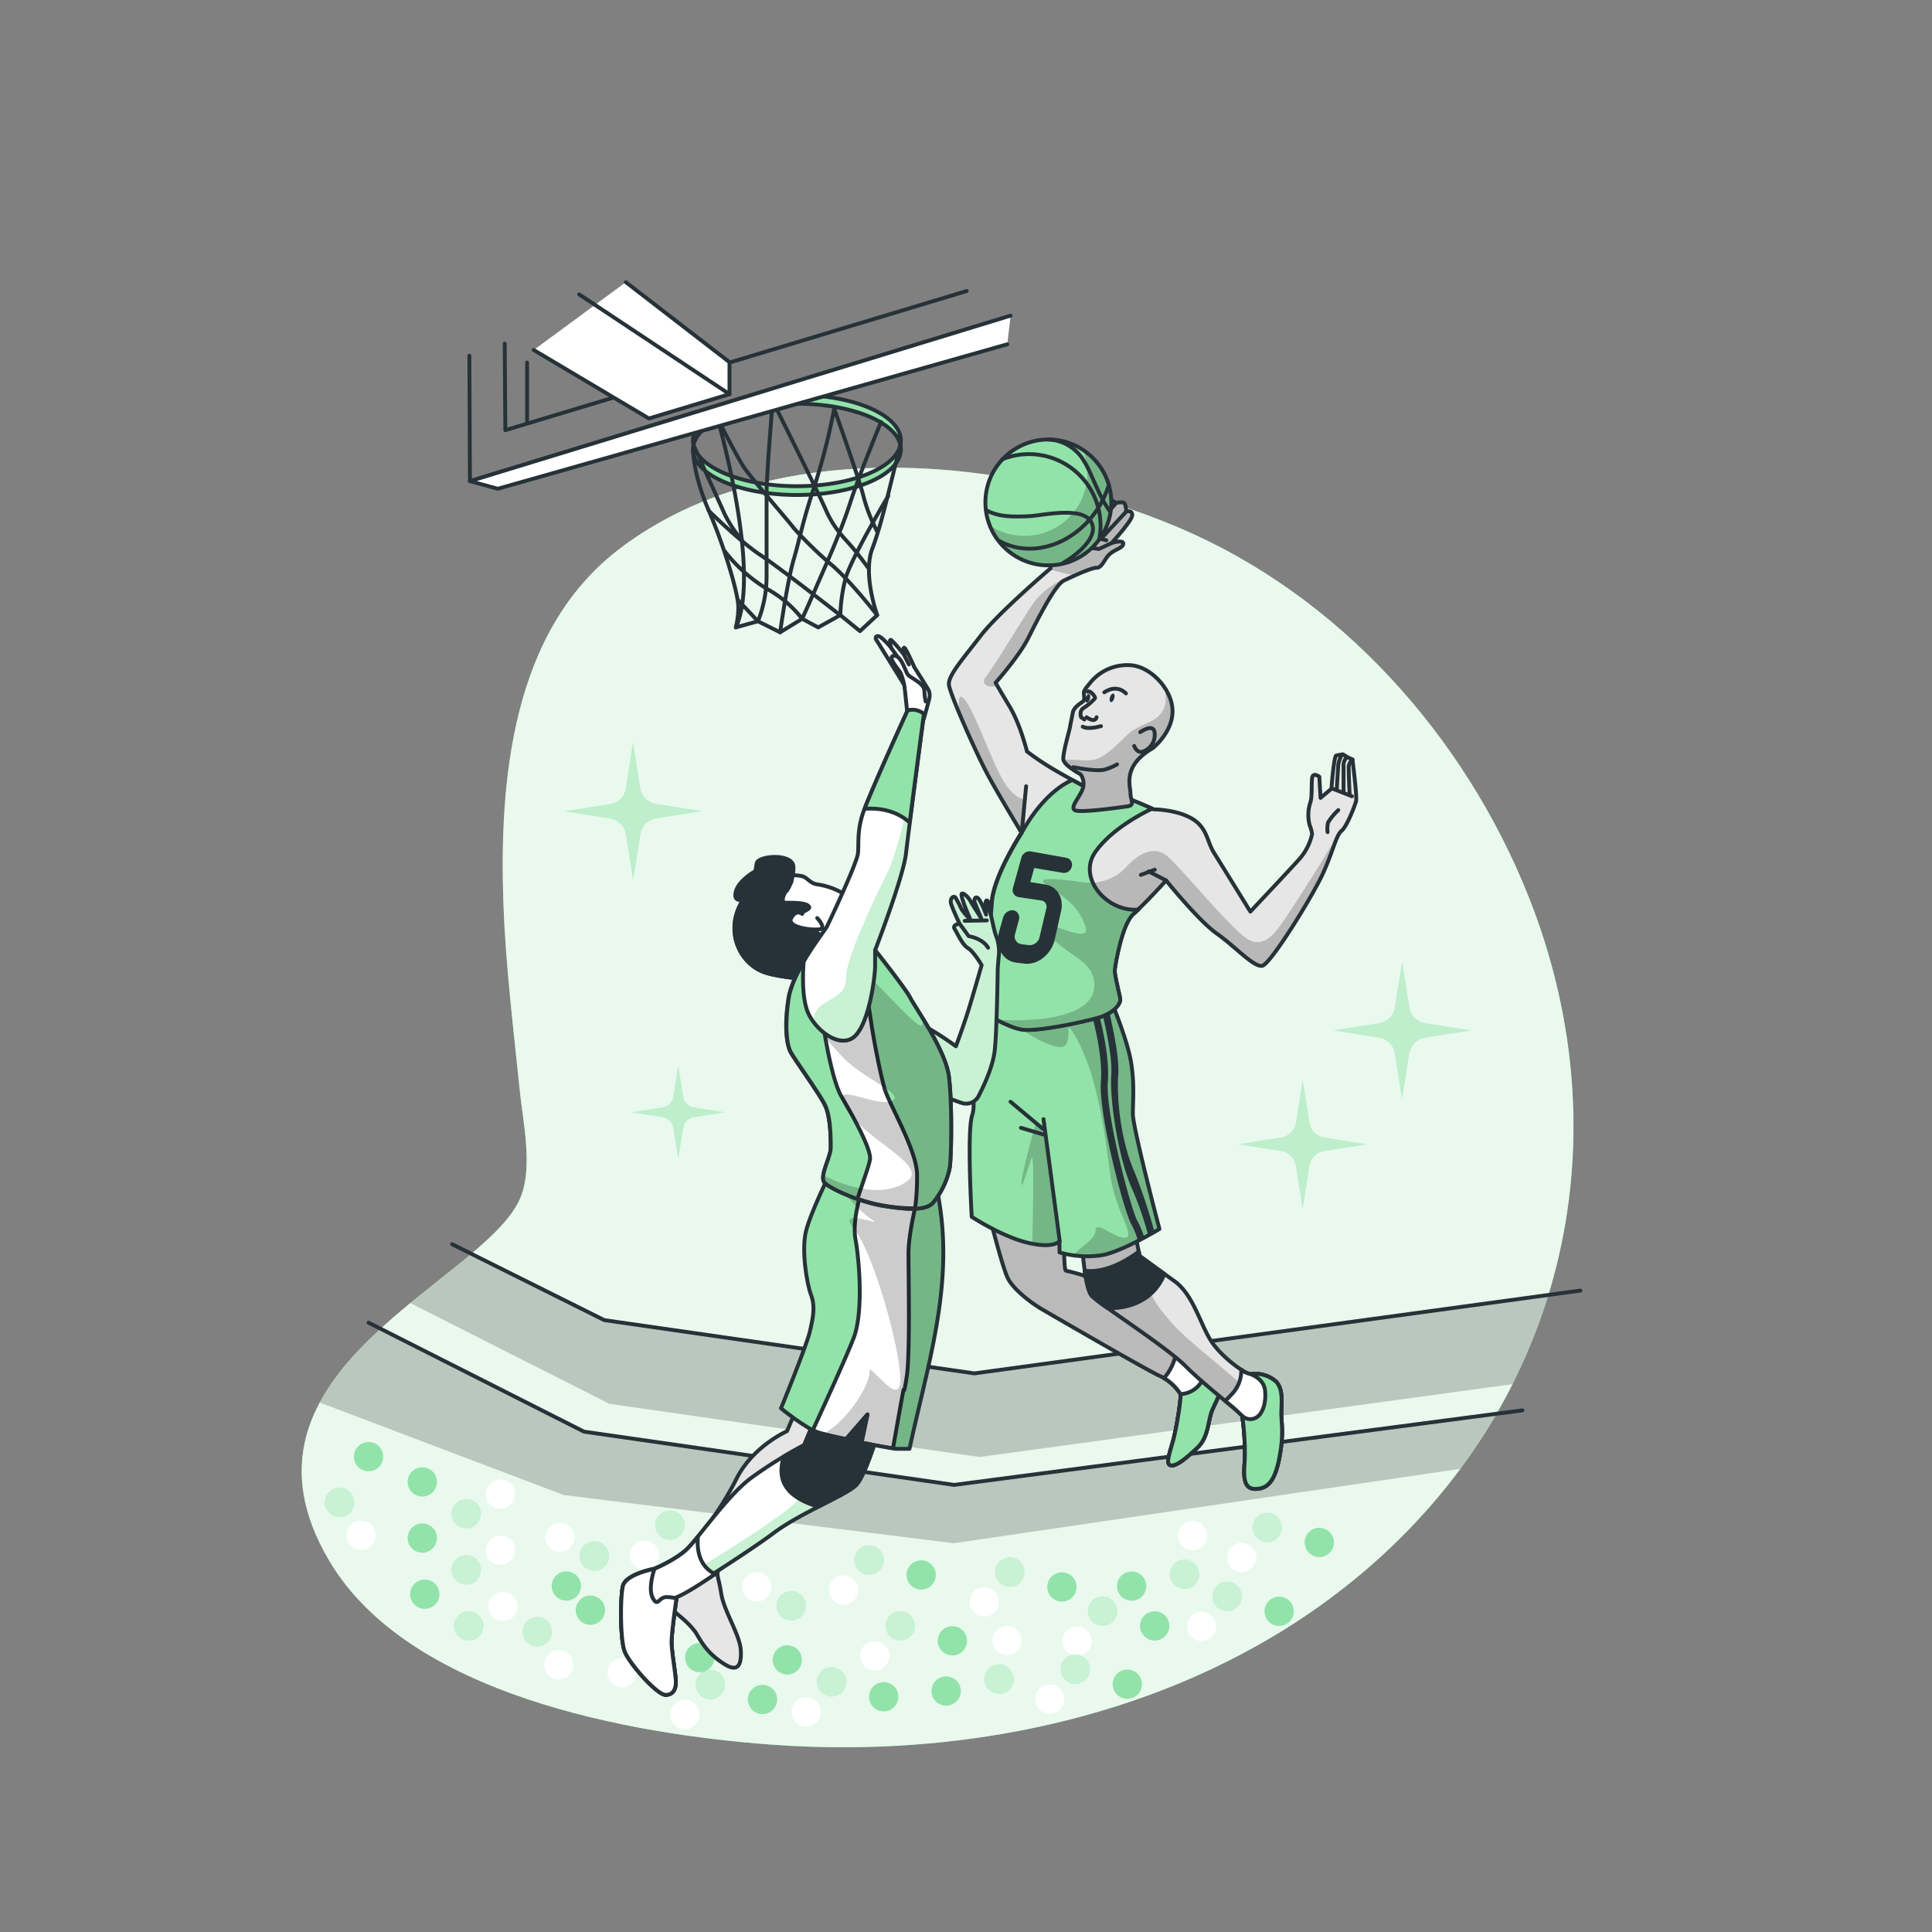 <svg xmlns="http://www.w3.org/2000/svg" xmlns:xlink="http://www.w3.org/1999/xlink" viewBox="0 0 500 500"><rect x="0" y="0" width="500" height="500" fill="#808080" stroke="none"/><defs><clipPath id="freepik--clip-path--inject-62"><path d="M256.48,316.26s2.92,11.47,4.27,14.39,6.07,6.52,8.77,8.1,27.89,16.19,30.59,17.32a12.85,12.85,0,0,1,5.4,4.72c.23.67-.9,8.55-2,12.37s-1.8,5.85-.45,6.07,3.6-1.57,6.74-4.49,2.7-7.2,4.05-10.13,2.25-4.49,2.25-6.74-4.27-2.93-6.3-4.28-7-6.07-13.94-14.17-19.34-10.34-20-10.57-.45-10.79-.45-10.79S264.8,319.63,256.48,316.26Z" style="fill:#fff;stroke:#263238;stroke-linecap:round;stroke-linejoin:round"></path></clipPath><clipPath id="freepik--clip-path-2--inject-62"><path d="M280.09,322.78s.68,10.57,2.48,12.59,19.12,13.05,24.29,18.22,14.39,12.15,14.62,12.82a65.59,65.59,0,0,1,.67,11.25c-.22,3.6-.67,7.65,2.7,7.65s5.18-2.25,6.3-8.33.45-8.77.45-11.24.68-6.75-1.8-8.55a8,8,0,0,0-6.07-1.57c-1.13.22-7.87-4.5-10.57-9s-4.5-11.7-9.22-15.07-9-6.52-9-6.52l-1.35-6.53S286.62,322.33,280.09,322.78Z" style="fill:#fff;stroke:#263238;stroke-linecap:round;stroke-linejoin:round"></path></clipPath><clipPath id="freepik--clip-path-3--inject-62"><path d="M256.12,260.61s-4.28,11-5,15.3,1.8,8.54.45,12.82-.09,26.18-.09,26.18,7.87,5.17,14.62,6.74,8.1-.45,8.1-.45v2.93a25.84,25.84,0,0,0,11.24.67c5.4-1.12,14.62-6.74,14.62-6.74s-6.88-26.18-6.88-29.78.45-7.65-.45-13.27-4.72-14.85-4.72-14.85S269.61,265.78,256.12,260.61Z" style="fill:#92E3A9;stroke:#263238;stroke-linecap:round;stroke-linejoin:round"></path></clipPath><clipPath id="freepik--clip-path-4--inject-62"><path d="M281.16,203.78s-3.45-1.72-8-4.39a70.1,70.1,0,0,1-7.38-4.91s-1.7-7-4.52-11.68-3.6-6.11-3.6-6.11,6.11-6.89,8.46-11.58,6.89-13.78,9.24-14.88,7-3.29,8.45-3.29,2-2.35,3.45-3.6,3.44-1.56,3.44-2.66-3-.16-3-.16,5.32-5.79,5.32-7.2-1.57-.94-1.57-.94,0-2.19-.78-2.35a5,5,0,0,0-1.88.16s-1.41-1.41-2.19-.47-1.72,2.19-1.72,2.19a5,5,0,0,0-2.82,1.41c-.78,1.1-7.83,6.58-9.08,8.77a10.28,10.28,0,0,0-1.1,5s-13.46,11.43-18.16,17.54-8.3,10.17-8.14,12.52,7.2,18,9.86,23,8.93,15.34,8.93,15.34-7.05,10.8-7.68,17.69-1.25,18.17-1.87,21-1.73,5.33-.94,6.74,6.88,4.85,10.49,5.48,15-1.73,19.57-3,5.95-3.76,5.95-4.7-1.57-6.41-1.41-7.82,1.88-11.9,4.85-14.41,8.46-8.61,8.46-8.61,8.45,10.49,13.15,13.78,9.55,8.77,11.74,8.3,13-18,15.66-23.8,3.44-10,4.85-11.12,3.45-6.57,3.76-7.67-.94-10.8-.94-10.8L348.8,196l-1.25-.78s-1.1.15-1.73.31-1.25,8.61-1.25,8.61l-2.82,2.35-.31-5.48s-1.25-.94-1.72-.16,0,5.33-.63,6.89a10.5,10.5,0,0,0-.16,5.8,8.44,8.44,0,0,1,.63,2.34,14.46,14.46,0,0,1-3.13,6.27c-2.51,2.82-12.84,13.78-12.84,13.78s-7.52-12.22-9.39-15.19-1.73-6.58-5.8-8.93-9.86-2.35-9.86-2.35-6-2.66-8.93-3.6S281.16,203.78,281.16,203.78Z" style="fill:#fff;stroke:#263238;stroke-linecap:round;stroke-linejoin:round"></path></clipPath><clipPath id="freepik--clip-path-5--inject-62"><path d="M283.56,220.35c4.06-5.65,11.58-9.64,14.63-11.09-1.29-.57-6-2.64-8.58-3.45-3-.94-8.45-2-8.45-2s-1.43-.72-3.66-1.94c-8,3.52-13.09,13.68-13.09,13.68s-7.05,10.8-7.68,17.69-1.25,18.17-1.87,21-1.73,5.33-.94,6.74,6.88,4.85,10.49,5.48,15-1.73,19.57-3,5.95-3.76,5.95-4.7-1.57-6.41-1.41-7.82,1.88-11.9,4.85-14.41c.39-.33.82-.72,1.28-1.14C286.65,236.19,278.6,227.24,283.56,220.35Z" style="fill:#92E3A9;stroke:#263238;stroke-linecap:round;stroke-linejoin:round"></path></clipPath><clipPath id="freepik--clip-path-6--inject-62"><path d="M298.28,193.66s5.17-4,5.17-9.61-5.74-11.77-11.19-11.91a12.32,12.32,0,0,0-9.9,4.3c-1.15,1.44-1.86,2.15-1.86,2.87s.28,1.72-.15,2.15-2.44,1.44-2.72,3-.58,2.87-.72,3.73-1.87,6.74-1.72,8.32,4.44,3.87,4.44,3.87a4.09,4.09,0,0,1,.58,3.73c-.72,2.15-3.44,4.88-2,5.59s11.33-.71,13.49-1,.86-1.58.86-3.44S290.39,198.25,298.28,193.66Z" style="fill:#fff;stroke:#263238;stroke-linecap:round;stroke-linejoin:round"></path></clipPath><clipPath id="freepik--clip-path-7--inject-62"><circle cx="271.31" cy="130.03" r="16.29" style="fill:#92E3A9;stroke:#263238;stroke-linecap:round;stroke-linejoin:round"></circle></clipPath><clipPath id="freepik--clip-path-8--inject-62"><path d="M206.11,364.69l-2.44,5.7s-8.86,3.88-13.07,12.32-11.07,17.1-14.61,21.21-4.43,5.24-4.21,8.89,4.65,4.79,8.2,9.58c1,1.41,2.43,5.24,7.75,8.44,3,1.79,4.2.45,4-3.65s-4.43-10.27-5.09-14.83-1.77-5.24,0-6.84S205,388.63,210.76,382s8.41-15.74,8.41-15.74S210.76,367,206.11,364.69Z" style="fill:#fff;stroke:#263238;stroke-linecap:round;stroke-linejoin:round"></path></clipPath><clipPath id="freepik--clip-path-9--inject-62"><path d="M210.76,367.65,208.1,374a109.72,109.72,0,0,0-13.95,8.67c-6,4.56-13.51,15.5-16.39,18.24s-8.39,5.07-8.39,5.07-7.53,1.37-8.19,4.56-.67,13.46.44,16.65,8.42,11.4,10.63,11.4,2.66-1.82,2.66-3.42-1.11-7.75-1.11-10.26,1.33-11.63,1.33-11.63,17.69-11,25-16.47S219,387,221.61,384.3s6.64-16.65,6.64-16.65,2.21-7.75,2-9.12-10.85-3-14.39-2.28S210.76,367.65,210.76,367.65Z" style="fill:#fff;stroke:#263238;stroke-linecap:round;stroke-linejoin:round"></path></clipPath><clipPath id="freepik--clip-path-10--inject-62"><path d="M214.74,303.8s-5.09,10.26-6.2,15.05.22,13.23,1.33,16.19.66,5.47-.22,9.35-7.53,20.07-7.53,20.07,6.64,5.47,10,6.39,6.86,1.59,6.86,1.59l5.54-6.38-1.55,7.29s8,1.6,9.08,1.6h3.32c4.61-21.33,11.32-41.58,7.75-63.63-.45-2.73-.67-4.33-.67-4.33s-8.19,2.05-13.73.45S214.74,303.8,214.74,303.8Z" style="fill:#92E3A9;stroke:#263238;stroke-linecap:round;stroke-linejoin:round"></path></clipPath><clipPath id="freepik--clip-path-11--inject-62"><path d="M238.66,265.2a81.28,81.28,0,0,1,8.73,5.57s2.09-5.57,3.44-10,3.22-11,3.22-11-2.08-3.53-3.53-4.39-2.71-3.75-3.44-4.93,1.25-1.39,1.25-1.39-1.77-3.75-2.18-5.14.62-2.25,1.14-1.61a26.58,26.58,0,0,1,1.56,3,16.77,16.77,0,0,0,2.29,2.68s-1.35-3.11-1.66-4.07-1-2.68-.42-2.68,1.56,1,2.08,1.93,2.81,4.5,2.81,4.5l-1.77-4.29s-.1-1.39.73-1.07,2.29,4.39,2.29,4.39-.52-3.74.2-3.64.42,2,.84,3.11,1,4.82,1.66,6.32a11.45,11.45,0,0,1,.62,4.6c-.1.75-.31,3.54-.31,3.54s-.21,17.14-.83,21.64-3.22,9.64-4.16,11.46a3.64,3.64,0,0,1-3.95,1.82c-1-.21-6-2.25-6-2.25a24.94,24.94,0,0,0-3-10.6c-2.91-5.15-4.16-8.68-3.54-8.47A19.34,19.34,0,0,1,238.66,265.2Z" style="fill:#fff;stroke:#263238;stroke-linecap:round;stroke-linejoin:round"></path></clipPath><clipPath id="freepik--clip-path-12--inject-62"><path d="M234.89,183.84s-10.4,22.8-11.73,27.14-.89,7.29-1.11,9.8-7.31,17.56-8,18.93-8.86,11.4-10,18.7-.44,11.86.45,13.69,7.75,11.17,9.08,14.14S215,294.45,215,297s-3.1,7.53-1.55,9.13,9.3,5,15.06,5.93,10.85,1.36,12.85-.69a20.51,20.51,0,0,0,4.42-9.12c.45-2.74.67-16.88-.22-23.72s-8.85-18-10-20.3-9.08-12.31-9.08-12.31,7.31-18.93,8-25.09,4.65-36,4.65-36A4.71,4.71,0,0,0,234.89,183.84Z" style="fill:#fff;stroke:#263238;stroke-linecap:round;stroke-linejoin:round"></path></clipPath><clipPath id="freepik--clip-path-13--inject-62"><path d="M221.61,267.76c-3.55,4.11-10.19-.68-12.4-5.47-1.74-3.75-1.44-10.56-1.22-13.35-1.81,3.1-3.43,6.51-3.88,9.47-1.1,7.3-.44,11.86.45,13.69s7.75,11.17,9.08,14.14S215,294.45,215,297s-3.1,7.53-1.55,9.13,9.3,5,15.06,5.93,10.85,1.36,12.85-.69a20.51,20.51,0,0,0,4.42-9.12c.45-2.74.67-16.88-.22-23.72s-8.85-18-10-20.3-9.08-12.31-9.08-12.31V250C226.48,252.48,225.15,263.66,221.61,267.76Z" style="fill:#92E3A9;stroke:#263238;stroke-linecap:round;stroke-linejoin:round"></path></clipPath></defs><g id="freepik--background-simple--inject-62"><path d="M395.62,232.11c-16.61-41.82-49.15-78-90.44-95.51-43.53-18.48-105-24.79-144.74,5.35-28,21.22-31.32,60-30.13,92.41.59,16,2.59,31.88,4.2,47.81.83,8.3,3.55,20,.06,28.06-9.48,21.8-78.66,44.55-49.28,93.83,20.65,34.64,77.94,44.73,114.11,47.43,57.43,4.28,118.62-10.79,161-51.48C406.62,355.67,419.14,291.35,395.62,232.11Z" style="fill:#92E3A9"></path><path d="M395.62,232.11c-16.61-41.82-49.15-78-90.44-95.51-43.53-18.48-105-24.79-144.74,5.35-28,21.22-31.32,60-30.13,92.41.59,16,2.59,31.88,4.2,47.81.83,8.3,3.55,20,.06,28.06-9.48,21.8-78.66,44.55-49.28,93.83,20.65,34.64,77.94,44.73,114.11,47.43,57.43,4.28,118.62-10.79,161-51.48C406.62,355.67,419.14,291.35,395.62,232.11Z" style="fill:#fff;opacity:0.8"></path></g><g id="freepik--Stadium--inject-62"><path d="M106.18,337.23,157.7,363.3l95.78,13.77,138-18.86a146.68,146.68,0,0,0,9.25-23.08l-148.53,20.3-95.78-13.78L122,324.48C117.21,328.5,111.68,332.71,106.18,337.23Z" style="opacity:0.2"></path><path d="M145.9,386.91l101,12.47,131-19.25a150.93,150.93,0,0,0,9.17-13.91l-138.6,17.92-97.35-13.63L98.58,343.79c-6.32,5.78-12,12.1-15.84,19.18Z" style="opacity:0.2"></path><circle cx="109.29" cy="398.05" r="3.79" style="fill:#92E3A9"></circle><circle cx="129.51" cy="401.21" r="3.79" style="fill:#fff"></circle><path d="M124.46,406.27a3.79,3.79,0,1,1-3.79-3.79A3.79,3.79,0,0,1,124.46,406.27Z" style="fill:#92E3A9"></path><path d="M124.46,406.27a3.79,3.79,0,1,1-3.79-3.79A3.79,3.79,0,0,1,124.46,406.27Z" style="fill:#fff;opacity:0.5"></path><circle cx="109.29" cy="383.52" r="3.79" style="fill:#92E3A9"></circle><circle cx="129.51" cy="386.68" r="3.79" style="fill:#fff"></circle><path d="M124.46,391.74a3.79,3.79,0,1,1-3.79-3.8A3.79,3.79,0,0,1,124.46,391.74Z" style="fill:#92E3A9"></path><path d="M124.46,391.74a3.79,3.79,0,1,1-3.79-3.8A3.79,3.79,0,0,1,124.46,391.74Z" style="fill:#fff;opacity:0.5"></path><circle cx="109.93" cy="412.58" r="3.79" style="fill:#92E3A9"></circle><circle cx="130.14" cy="415.74" r="3.79" style="fill:#fff"></circle><path d="M125.09,420.8A3.79,3.79,0,1,1,121.3,417,3.79,3.79,0,0,1,125.09,420.8Z" style="fill:#92E3A9"></path><path d="M125.09,420.8A3.79,3.79,0,1,1,121.3,417,3.79,3.79,0,0,1,125.09,420.8Z" style="fill:#fff;opacity:0.5"></path><path d="M150.81,413.48a3.79,3.79,0,1,1-1.25,5.22A3.79,3.79,0,0,1,150.81,413.48Z" style="fill:#92E3A9"></path><path d="M142.9,394.61a3.79,3.79,0,1,1-1.24,5.21A3.8,3.8,0,0,1,142.9,394.61Z" style="fill:#fff"></path><path d="M151.84,399.49a3.79,3.79,0,1,1-1.24,5.22A3.8,3.8,0,0,1,151.84,399.49Z" style="fill:#92E3A9"></path><path d="M151.84,399.49a3.79,3.79,0,1,1-1.24,5.22A3.8,3.8,0,0,1,151.84,399.49Z" style="fill:#fff;opacity:0.5"></path><circle cx="203.76" cy="429.56" r="3.79" transform="translate(-261.26 528.57) rotate(-76.64)" style="fill:#92E3A9"></circle><path d="M193.86,407.46a3.79,3.79,0,1,1-1.24,5.22A3.8,3.8,0,0,1,193.86,407.46Z" style="fill:#fff"></path><path d="M202.8,412.35a3.79,3.79,0,1,1-1.24,5.21A3.79,3.79,0,0,1,202.8,412.35Z" style="fill:#92E3A9"></path><path d="M202.8,412.35a3.79,3.79,0,1,1-1.24,5.21A3.79,3.79,0,0,1,202.8,412.35Z" style="fill:#fff;opacity:0.5"></path><path d="M242.91,425.93a3.79,3.79,0,1,1,4.86,2.27A3.8,3.8,0,0,1,242.91,425.93Z" style="fill:#92E3A9"></path><path d="M222.82,429.83a3.79,3.79,0,1,1,4.86,2.27A3.8,3.8,0,0,1,222.82,429.83Z" style="fill:#fff"></path><circle cx="232.99" cy="420.78" r="3.79" transform="translate(-246.79 454.61) rotate(-65.06)" style="fill:#92E3A9"></circle><circle cx="232.99" cy="420.78" r="3.79" transform="translate(-246.79 454.61) rotate(-65.06)" style="fill:#fff;opacity:0.5"></circle><path d="M295.27,422.09a3.79,3.79,0,1,1,4.85,2.27A3.8,3.8,0,0,1,295.27,422.09Z" style="fill:#92E3A9"></path><path d="M275.18,426a3.79,3.79,0,1,1,4.85,2.27A3.8,3.8,0,0,1,275.18,426Z" style="fill:#fff"></path><path d="M281.78,418.23a3.79,3.79,0,1,1,4.86,2.27A3.8,3.8,0,0,1,281.78,418.23Z" style="fill:#92E3A9"></path><path d="M281.78,418.23a3.79,3.79,0,1,1,4.86,2.27A3.8,3.8,0,0,1,281.78,418.23Z" style="fill:#fff;opacity:0.5"></path><path d="M327.49,418.3a3.79,3.79,0,1,1,4.85,2.27A3.8,3.8,0,0,1,327.49,418.3Z" style="fill:#92E3A9"></path><path d="M307.4,422.2a3.79,3.79,0,1,1,4.86,2.27A3.8,3.8,0,0,1,307.4,422.2Z" style="fill:#fff"></path><path d="M314,414.44a3.79,3.79,0,1,1,4.86,2.27A3.8,3.8,0,0,1,314,414.44Z" style="fill:#92E3A9"></path><path d="M314,414.44a3.79,3.79,0,1,1,4.86,2.27A3.8,3.8,0,0,1,314,414.44Z" style="fill:#fff;opacity:0.5"></path><circle cx="341.44" cy="399.18" r="3.79" transform="translate(-164.49 540.46) rotate(-65.06)" style="fill:#92E3A9"></circle><path d="M317.79,404.37a3.79,3.79,0,1,1,4.85,2.28A3.79,3.79,0,0,1,317.79,404.37Z" style="fill:#fff"></path><path d="M324.39,396.61a3.79,3.79,0,1,1,4.85,2.28A3.79,3.79,0,0,1,324.39,396.61Z" style="fill:#92E3A9"></path><path d="M324.39,396.61a3.79,3.79,0,1,1,4.85,2.28A3.79,3.79,0,0,1,324.39,396.61Z" style="fill:#fff;opacity:0.5"></path><path d="M288.19,437.14a3.79,3.79,0,1,1,4.85,2.28A3.79,3.79,0,0,1,288.19,437.14Z" style="fill:#92E3A9"></path><circle cx="271.67" cy="439.75" r="3.79" transform="translate(-241.63 500.65) rotate(-65.06)" style="fill:#fff"></circle><circle cx="278.27" cy="431.99" r="3.79" transform="translate(-230.78 502.15) rotate(-65.06)" style="fill:#92E3A9"></circle><circle cx="278.27" cy="431.99" r="3.79" transform="translate(-230.78 502.15) rotate(-65.06)" style="fill:#fff;opacity:0.5"></circle><path d="M271.26,412a3.79,3.79,0,1,1,4.85,2.27A3.8,3.8,0,0,1,271.26,412Z" style="fill:#92E3A9"></path><path d="M251.17,415.88a3.79,3.79,0,1,1,4.86,2.27A3.8,3.8,0,0,1,251.17,415.88Z" style="fill:#fff"></path><path d="M257.77,408.12a3.79,3.79,0,1,1,4.86,2.28A3.8,3.8,0,0,1,257.77,408.12Z" style="fill:#92E3A9"></path><path d="M257.77,408.12a3.79,3.79,0,1,1,4.86,2.28A3.8,3.8,0,0,1,257.77,408.12Z" style="fill:#fff;opacity:0.5"></path><path d="M225.14,440.41a3.79,3.79,0,1,1,4.85,2.28A3.79,3.79,0,0,1,225.14,440.41Z" style="fill:#92E3A9"></path><path d="M205.05,444.31a3.79,3.79,0,1,1,4.85,2.28A3.79,3.79,0,0,1,205.05,444.31Z" style="fill:#fff"></path><circle cx="215.22" cy="435.26" r="3.79" transform="translate(-266.01 370.54) rotate(-56.03)" style="fill:#92E3A9"></circle><circle cx="215.22" cy="435.26" r="3.79" transform="translate(-266.01 370.54) rotate(-56.03)" style="fill:#fff;opacity:0.5"></circle><path d="M193.77,441.11a3.79,3.79,0,1,1,4.85,2.28A3.79,3.79,0,0,1,193.77,441.11Z" style="fill:#92E3A9"></path><path d="M173.68,445a3.79,3.79,0,1,1,4.85,2.28A3.79,3.79,0,0,1,173.68,445Z" style="fill:#fff"></path><path d="M180.28,437.25a3.79,3.79,0,1,1,4.86,2.28A3.79,3.79,0,0,1,180.28,437.25Z" style="fill:#92E3A9"></path><path d="M180.28,437.25a3.79,3.79,0,1,1,4.86,2.28A3.79,3.79,0,0,1,180.28,437.25Z" style="fill:#fff;opacity:0.5"></path><path d="M177.53,430.28a3.79,3.79,0,1,1,4.85,2.27A3.8,3.8,0,0,1,177.53,430.28Z" style="fill:#92E3A9"></path><path d="M157.44,434.18a3.79,3.79,0,1,1,4.85,2.27A3.8,3.8,0,0,1,157.44,434.18Z" style="fill:#fff"></path><path d="M164,426.42a3.79,3.79,0,1,1,4.86,2.27A3.8,3.8,0,0,1,164,426.42Z" style="fill:#92E3A9"></path><path d="M164,426.42a3.79,3.79,0,1,1,4.86,2.27A3.8,3.8,0,0,1,164,426.42Z" style="fill:#fff;opacity:0.5"></path><path d="M234.84,408.89a3.79,3.79,0,1,1,4.85,2.27A3.79,3.79,0,0,1,234.84,408.89Z" style="fill:#92E3A9"></path><circle cx="218.31" cy="411.5" r="3.79" transform="translate(-244.83 361.62) rotate(-55.91)" style="fill:#fff"></circle><circle cx="224.91" cy="403.74" r="3.79" transform="translate(-235.32 361.54) rotate(-55.64)" style="fill:#92E3A9"></circle><circle cx="224.91" cy="403.74" r="3.79" transform="translate(-235.32 361.54) rotate(-55.64)" style="fill:#fff;opacity:0.5"></circle><circle cx="186.88" cy="398.58" r="3.79" transform="translate(-253.33 399.95) rotate(-65.06)" style="fill:#92E3A9"></circle><circle cx="166.79" cy="402.48" r="3.79" transform="translate(-268.49 383.99) rotate(-65.06)" style="fill:#fff"></circle><path d="M169.82,396a3.79,3.79,0,1,1,4.86,2.28A3.79,3.79,0,0,1,169.82,396Z" style="fill:#92E3A9"></path><path d="M169.82,396a3.79,3.79,0,1,1,4.86,2.28A3.79,3.79,0,0,1,169.82,396Z" style="fill:#fff;opacity:0.5"></path><path d="M247.37,434.79a3.79,3.79,0,1,1-5.35.34A3.79,3.79,0,0,1,247.37,434.79Z" style="fill:#92E3A9"></path><path d="M263.12,421.73a3.79,3.79,0,1,1-5.35.33A3.79,3.79,0,0,1,263.12,421.73Z" style="fill:#fff"></path><path d="M261.05,431.71a3.79,3.79,0,1,1-5.35.33A3.79,3.79,0,0,1,261.05,431.71Z" style="fill:#92E3A9"></path><path d="M261.05,431.71a3.79,3.79,0,1,1-5.35.33A3.79,3.79,0,0,1,261.05,431.71Z" style="fill:#fff;opacity:0.5"></path><path d="M295.39,407.66A3.79,3.79,0,1,1,290,408,3.79,3.79,0,0,1,295.39,407.66Z" style="fill:#92E3A9"></path><path d="M311.14,394.6a3.79,3.79,0,1,1-5.35.33A3.79,3.79,0,0,1,311.14,394.6Z" style="fill:#fff"></path><path d="M309.07,404.57a3.79,3.79,0,1,1-5.35.34A3.79,3.79,0,0,1,309.07,404.57Z" style="fill:#92E3A9"></path><path d="M309.07,404.57a3.79,3.79,0,1,1-5.35.34A3.79,3.79,0,0,1,309.07,404.57Z" style="fill:#fff;opacity:0.5"></path><path d="M146.79,414.25a3.79,3.79,0,1,1,3.56-4A3.8,3.8,0,0,1,146.79,414.25Z" style="fill:#92E3A9"></path><path d="M144.85,434.62a3.79,3.79,0,1,1,3.56-4A3.8,3.8,0,0,1,144.85,434.62Z" style="fill:#fff"></path><path d="M139.28,426.09a3.79,3.79,0,1,1,3.55-4A3.8,3.8,0,0,1,139.28,426.09Z" style="fill:#92E3A9"></path><path d="M139.28,426.09a3.79,3.79,0,1,1,3.55-4A3.8,3.8,0,0,1,139.28,426.09Z" style="fill:#fff;opacity:0.5"></path><path d="M95.62,380.76a3.79,3.79,0,1,1,3.55-4A3.8,3.8,0,0,1,95.62,380.76Z" style="fill:#92E3A9"></path><circle cx="93.45" cy="397.35" r="3.79" transform="translate(-312.63 438.83) rotate(-82.6)" style="fill:#fff"></circle><path d="M88.1,392.61a3.79,3.79,0,1,1,3.56-4A3.79,3.79,0,0,1,88.1,392.61Z" style="fill:#92E3A9"></path><path d="M88.1,392.61a3.79,3.79,0,1,1,3.56-4A3.79,3.79,0,0,1,88.1,392.61Z" style="fill:#fff;opacity:0.5"></path><polyline points="117 322 156.39 341.65 252.16 355.43 409 334" style="fill:none;stroke:#263238;stroke-linecap:round;stroke-linejoin:round"></polyline><polyline points="95.39 342.31 151.14 370.51 246.92 384.29 394 365" style="fill:none;stroke:#263238;stroke-linecap:round;stroke-linejoin:round"></polyline></g><g id="freepik--Sparkles--inject-62"><path d="M368.85,268.52l11.78-1.85-11.78-1.85a5,5,0,0,1-4.12-4.12l-1.85-11.78L361,260.7a5,5,0,0,1-4.11,4.12l-11.79,1.85,11.79,1.85a4.92,4.92,0,0,1,4.11,4.11l1.85,11.79,1.85-11.79A5,5,0,0,1,368.85,268.52Z" style="fill:#92E3A9"></path><path d="M368.85,268.52l11.78-1.85-11.78-1.85a5,5,0,0,1-4.12-4.12l-1.85-11.78L361,260.7a5,5,0,0,1-4.11,4.12l-11.79,1.85,11.79,1.85a4.92,4.92,0,0,1,4.11,4.11l1.85,11.79,1.85-11.79A5,5,0,0,1,368.85,268.52Z" style="fill:#fff;opacity:0.4"></path><path d="M169.78,211.78l11.78-1.86-11.78-1.85a4.92,4.92,0,0,1-4.11-4.11l-1.85-11.79L162,204a4.92,4.92,0,0,1-4.11,4.11l-11.78,1.85,11.78,1.86a4.92,4.92,0,0,1,4.11,4.11l1.86,11.78,1.85-11.78A4.92,4.92,0,0,1,169.78,211.78Z" style="fill:#92E3A9"></path><path d="M169.78,211.78l11.78-1.86-11.78-1.85a4.92,4.92,0,0,1-4.11-4.11l-1.85-11.79L162,204a4.92,4.92,0,0,1-4.11,4.11l-11.78,1.85,11.78,1.86a4.92,4.92,0,0,1,4.11,4.11l1.86,11.78,1.85-11.78A4.92,4.92,0,0,1,169.78,211.78Z" style="fill:#fff;opacity:0.4"></path><path d="M342.73,297.87l11-1.73-11-1.74a4.64,4.64,0,0,1-3.86-3.86l-1.73-11-1.74,11a4.63,4.63,0,0,1-3.85,3.86l-11.05,1.74,11.05,1.73a4.64,4.64,0,0,1,3.85,3.86l1.74,11,1.73-11A4.65,4.65,0,0,1,342.73,297.87Z" style="fill:#92E3A9"></path><path d="M342.73,297.87l11-1.73-11-1.74a4.64,4.64,0,0,1-3.86-3.86l-1.73-11-1.74,11a4.63,4.63,0,0,1-3.85,3.86l-11.05,1.74,11.05,1.73a4.64,4.64,0,0,1,3.85,3.86l1.74,11,1.73-11A4.65,4.65,0,0,1,342.73,297.87Z" style="fill:#fff;opacity:0.4"></path><path d="M179.56,289.11l8-1.25-8-1.25a3.33,3.33,0,0,1-2.78-2.78l-1.26-8-1.25,8a3.34,3.34,0,0,1-2.78,2.78l-8,1.25,8,1.25a3.34,3.34,0,0,1,2.78,2.78l1.25,8,1.26-8A3.33,3.33,0,0,1,179.56,289.11Z" style="fill:#92E3A9"></path><path d="M179.56,289.11l8-1.25-8-1.25a3.33,3.33,0,0,1-2.78-2.78l-1.26-8-1.25,8a3.34,3.34,0,0,1-2.78,2.78l-8,1.25,8,1.25a3.34,3.34,0,0,1,2.78,2.78l1.25,8,1.26-8A3.33,3.33,0,0,1,179.56,289.11Z" style="fill:#fff;opacity:0.4"></path></g><g id="freepik--character-2--inject-62"><path d="M256.48,316.26s2.92,11.47,4.27,14.39,6.07,6.52,8.77,8.1,27.89,16.19,30.59,17.32a12.85,12.85,0,0,1,5.4,4.72c.23.67-.9,8.55-2,12.37s-1.8,5.85-.45,6.07,3.6-1.57,6.74-4.49,2.7-7.2,4.05-10.13,2.25-4.49,2.25-6.74-4.27-2.93-6.3-4.28-7-6.07-13.94-14.17-19.34-10.34-20-10.57-.45-10.79-.45-10.79S264.8,319.63,256.48,316.26Z" style="fill:#fff"></path><g style="clip-path:url(#freepik--clip-path--inject-62)"><path d="M256.48,316.26s2.92,11.47,4.27,14.39,6.07,6.52,8.77,8.1,27.89,16.19,30.59,17.32a12.85,12.85,0,0,1,5.4,4.72c.23.67-.9,8.55-2,12.37s-1.8,5.85-.45,6.07,3.6-1.57,6.74-4.49,2.7-7.2,4.05-10.13,2.25-4.49,2.25-6.74-4.27-2.93-6.3-4.28-7-6.07-13.94-14.17-19.34-10.34-20-10.57-.45-10.79-.45-10.79S264.8,319.63,256.48,316.26Z" style="opacity:0.27"></path></g><path d="M256.48,316.26s2.92,11.47,4.27,14.39,6.07,6.52,8.77,8.1,27.89,16.19,30.59,17.32a12.85,12.85,0,0,1,5.4,4.72c.23.67-.9,8.55-2,12.37s-1.8,5.85-.45,6.07,3.6-1.57,6.74-4.49,2.7-7.2,4.05-10.13,2.25-4.49,2.25-6.74-4.27-2.93-6.3-4.28-7-6.07-13.94-14.17-19.34-10.34-20-10.57-.45-10.79-.45-10.79S264.8,319.63,256.48,316.26Z" style="fill:none;stroke:#263238;stroke-linecap:round;stroke-linejoin:round"></path><path d="M309.78,353.59a42.19,42.19,0,0,1-5.26-4.7,13.28,13.28,0,0,1-3.28,7.76,12.72,12.72,0,0,1,4.27,4.14c.23.67-.9,8.55-2,12.37s-1.8,5.85-.45,6.07,3.6-1.57,6.74-4.49,2.7-7.2,4.05-10.13,2.25-4.49,2.25-6.74S311.81,354.94,309.78,353.59Z" style="fill:#fff;stroke:#263238;stroke-linecap:round;stroke-linejoin:round"></path><path d="M316.08,357.87c0-1.74-2.55-2.54-4.64-3.43a4.65,4.65,0,0,1-.53,3.2,6.61,6.61,0,0,1-5.4,3.15c.23.67-.9,8.55-2,12.37s-1.8,5.85-.45,6.07,3.6-1.57,6.74-4.49,2.7-7.2,4.05-10.13S316.08,360.12,316.08,357.87Z" style="fill:#92E3A9;stroke:#263238;stroke-linecap:round;stroke-linejoin:round"></path><path d="M280.09,322.78s.68,10.57,2.48,12.59,19.12,13.05,24.29,18.22,14.39,12.15,14.62,12.82a65.59,65.59,0,0,1,.67,11.25c-.22,3.6-.67,7.65,2.7,7.65s5.18-2.25,6.3-8.33.45-8.77.45-11.24.68-6.75-1.8-8.55a8,8,0,0,0-6.07-1.57c-1.13.22-7.87-4.5-10.57-9s-4.5-11.7-9.22-15.07-9-6.52-9-6.52l-1.35-6.53S286.62,322.33,280.09,322.78Z" style="fill:#fff"></path><g style="clip-path:url(#freepik--clip-path-2--inject-62)"><path d="M280.09,322.78s.68,10.57,2.48,12.59,19.12,13.05,24.29,18.22,14.39,12.15,14.62,12.82a65.59,65.59,0,0,1,.67,11.25c-.22,3.6-.67,7.65,2.7,7.65s5.18-2.25,6.3-8.33.45-8.77.45-11.24.68-6.75-1.8-8.55a8,8,0,0,0-6.07-1.57c-1.13.22-7.87-4.5-10.57-9s-4.5-11.7-9.22-15.07-9-6.52-9-6.52l-1.35-6.53S286.62,322.33,280.09,322.78Z" style="opacity:0.1"></path><path d="M295.84,316.45s-.7,5.24,2.44,7.34,3.5,5.24.7,7-1.4,5.24,4.54,11.88,24.11,19.22,23.06,22.36-4.19,4.89-8.38,3.15-26.56-24.81-34.59-30.4-5.94-18.52-5.94-18.52S291.29,323.44,295.84,316.45Z" style="opacity:0.2"></path></g><path d="M280.09,322.78s.68,10.57,2.48,12.59,19.12,13.05,24.29,18.22,14.39,12.15,14.62,12.82a65.59,65.59,0,0,1,.67,11.25c-.22,3.6-.67,7.65,2.7,7.65s5.18-2.25,6.3-8.33.45-8.77.45-11.24.68-6.75-1.8-8.55a8,8,0,0,0-6.07-1.57c-1.13.22-7.87-4.5-10.57-9s-4.5-11.7-9.22-15.07-9-6.52-9-6.52l-1.35-6.53S286.62,322.33,280.09,322.78Z" style="fill:none;stroke:#263238;stroke-linecap:round;stroke-linejoin:round"></path><path d="M301.37,329.71c-3.6-2.59-6.43-4.68-6.43-4.68l-.23-1.12c-3.15,2.36-8.6,5.62-14,4.95.4,2.73,1,5.56,1.84,6.51a35,35,0,0,0,4.1,3.17C288.38,338.63,297.72,338.71,301.37,329.71Z" style="fill:#263238;stroke:#263238;stroke-linecap:round;stroke-linejoin:round"></path><path d="M329.8,357.19a8,8,0,0,0-6.07-1.57,5.52,5.52,0,0,1-2.49-1.14,8.77,8.77,0,0,1-2.23,6.09c-.72.79-1.37,1.44-1.95,2a41.74,41.74,0,0,1,4.42,3.87,65.59,65.59,0,0,1,.67,11.25c-.22,3.6-.67,7.65,2.7,7.65s5.18-2.25,6.3-8.33.45-8.77.45-11.24S332.28,359,329.8,357.19Z" style="fill:#fff;stroke:#263238;stroke-linecap:round;stroke-linejoin:round"></path><path d="M331.15,377c1.13-6.07.45-8.77.45-11.24s.68-6.75-1.8-8.55a8,8,0,0,0-6.07-1.57s3.15,1.12,3.6,3.82-.23,6.3-2.25,7.42a3.06,3.06,0,0,1-3.6-.45,65.59,65.59,0,0,1,.67,11.25c-.22,3.6-.67,7.65,2.7,7.65S330,383.06,331.15,377Z" style="fill:#92E3A9;stroke:#263238;stroke-linecap:round;stroke-linejoin:round"></path><path d="M256.12,260.61s-4.28,11-5,15.3,1.8,8.54.45,12.82-.09,26.18-.09,26.18,7.87,5.17,14.62,6.74,8.1-.45,8.1-.45v2.93a25.84,25.84,0,0,0,11.24.67c5.4-1.12,14.62-6.74,14.62-6.74s-6.88-26.18-6.88-29.78.45-7.65-.45-13.27-4.72-14.85-4.72-14.85S269.61,265.78,256.12,260.61Z" style="fill:#92E3A9"></path><g style="clip-path:url(#freepik--clip-path-3--inject-62)"><path d="M293.23,288.28c0-3.6.45-7.65-.45-13.27s-4.72-14.85-4.72-14.85-13.43,4.09-25.75,2.08l2.1,4.17s6.57,4.57,10,4.57,1.3-6.49,2.6-4.76,4.33,6.93,6.49,15.58,2.6,13.41,3.89,22.5,6.49,15.57,3.9,16-7.79-4.76-7.79-1.73c0,2-3.55,3.93-5.83,6.29a22.44,22.44,0,0,0,7.79-.06c5.4-1.12,14.62-6.75,14.62-6.75S293.23,291.88,293.23,288.28Z" style="opacity:0.2"></path><path d="M267.12,322.11s.77-25-.2-22.27-2.9,9.49-2.51,5.81,3.68-15.1,3.68-15.1,3.29,1.55,3.09,5,3.3,27.5,3.3,27.5v3.48" style="opacity:0.2"></path><line x1="275.82" y1="328.85" x2="270.29" y2="293.68"></line></g><path d="M256.12,260.61s-4.28,11-5,15.3,1.8,8.54.45,12.82-.09,26.18-.09,26.18,7.87,5.17,14.62,6.74,8.1-.45,8.1-.45v2.93a25.84,25.84,0,0,0,11.24.67c5.4-1.12,14.62-6.74,14.62-6.74s-6.88-26.18-6.88-29.78.45-7.65-.45-13.27-4.72-14.85-4.72-14.85S269.61,265.78,256.12,260.61Z" style="fill:none;stroke:#263238;stroke-linecap:round;stroke-linejoin:round"></path><path d="M294.37,316c-1.7-3-8.33-28-7.67-36,.54-6.44-1.64-15.19-2.68-18.86q-.81.18-1.77.36c1,3.5,3.17,12.19,2.66,18.35-.68,8.23,5.91,33.58,7.9,37.05a20.67,20.67,0,0,1,1.71,4.24l1.62-.86A22.19,22.19,0,0,0,294.37,316Z" style="fill:#263238"></path><path d="M293.62,303.34c-3.56-8-4.65-19.06-4.22-25.12.34-4.73-1.53-12.86-2.53-17.22,0-.16-.07-.32-.11-.48L285,261c0,.15.07.29.11.45,1,4.27,2.81,12.23,2.49,16.69-.44,6.2,1.66,21.16,5.38,29.53a82.24,82.24,0,0,1,4.19,12.12l1.62-.91A139,139,0,0,0,293.62,303.34Z" style="fill:#263238"></path><line x1="301.83" y1="227.89" x2="297.28" y2="225.52" style="fill:none;stroke:#263238;stroke-linecap:round;stroke-linejoin:round"></line><line x1="298.85" y1="225.07" x2="295.25" y2="226.42" style="fill:none;stroke:#263238;stroke-linecap:round;stroke-linejoin:round"></line><path d="M281.16,203.78s-3.45-1.72-8-4.39a70.1,70.1,0,0,1-7.38-4.91s-1.7-7-4.52-11.68-3.6-6.11-3.6-6.11,6.11-6.89,8.46-11.58,6.89-13.78,9.24-14.88,7-3.29,8.45-3.29,2-2.35,3.45-3.6,3.44-1.56,3.44-2.66-3-.16-3-.16,5.32-5.79,5.32-7.2-1.57-.94-1.57-.94,0-2.19-.78-2.35a5,5,0,0,0-1.88.16s-1.41-1.41-2.19-.47-1.72,2.19-1.72,2.19a5,5,0,0,0-2.82,1.41c-.78,1.1-7.83,6.58-9.08,8.77a10.28,10.28,0,0,0-1.1,5s-13.46,11.43-18.16,17.54-8.3,10.17-8.14,12.52,7.2,18,9.86,23,8.93,15.34,8.93,15.34-7.05,10.8-7.68,17.69-1.25,18.17-1.87,21-1.73,5.33-.94,6.74,6.88,4.85,10.49,5.48,15-1.73,19.57-3,5.95-3.76,5.95-4.7-1.57-6.41-1.41-7.82,1.88-11.9,4.85-14.41,8.46-8.61,8.46-8.61,8.45,10.49,13.15,13.78,9.55,8.77,11.74,8.3,13-18,15.66-23.8,3.44-10,4.85-11.12,3.45-6.57,3.76-7.67-.94-10.8-.94-10.8L348.8,196l-1.25-.78s-1.1.15-1.73.31-1.25,8.61-1.25,8.61l-2.82,2.35-.31-5.48s-1.25-.94-1.72-.16,0,5.33-.63,6.89a10.5,10.5,0,0,0-.16,5.8,8.44,8.44,0,0,1,.63,2.34,14.46,14.46,0,0,1-3.13,6.27c-2.51,2.82-12.84,13.78-12.84,13.78s-7.52-12.22-9.39-15.19-1.73-6.58-5.8-8.93-9.86-2.35-9.86-2.35-6-2.66-8.93-3.6S281.16,203.78,281.16,203.78Z" style="fill:#fff"></path><g style="clip-path:url(#freepik--clip-path-4--inject-62)"><path d="M281.16,203.78s-3.45-1.72-8-4.39a70.1,70.1,0,0,1-7.38-4.91s-1.7-7-4.52-11.68-3.6-6.11-3.6-6.11,6.11-6.89,8.46-11.58,6.89-13.78,9.24-14.88,7-3.29,8.45-3.29,2-2.35,3.45-3.6,3.44-1.56,3.44-2.66-3-.16-3-.16,5.32-5.79,5.32-7.2-1.57-.94-1.57-.94,0-2.19-.78-2.35a5,5,0,0,0-1.88.16s-1.41-1.41-2.19-.47-1.72,2.19-1.72,2.19a5,5,0,0,0-2.82,1.41c-.78,1.1-7.83,6.58-9.08,8.77a10.28,10.28,0,0,0-1.1,5s-13.46,11.43-18.16,17.54-8.3,10.17-8.14,12.52,7.2,18,9.86,23,8.93,15.34,8.93,15.34-7.05,10.8-7.68,17.69-1.25,18.17-1.87,21-1.73,5.33-.94,6.74,6.88,4.85,10.49,5.48,15-1.73,19.57-3,5.95-3.76,5.95-4.7-1.57-6.41-1.41-7.82,1.88-11.9,4.85-14.41,8.46-8.61,8.46-8.61,8.45,10.49,13.15,13.78,9.55,8.77,11.74,8.3,13-18,15.66-23.8,3.44-10,4.85-11.12,3.45-6.57,3.76-7.67-.94-10.8-.94-10.8L348.8,196l-1.25-.78s-1.1.15-1.73.31-1.25,8.61-1.25,8.61l-2.82,2.35-.31-5.48s-1.25-.94-1.72-.16,0,5.33-.63,6.89a10.5,10.5,0,0,0-.16,5.8,8.44,8.44,0,0,1,.63,2.34,14.46,14.46,0,0,1-3.13,6.27c-2.51,2.82-12.84,13.78-12.84,13.78s-7.52-12.22-9.39-15.19-1.73-6.58-5.8-8.93-9.86-2.35-9.86-2.35-6-2.66-8.93-3.6S281.16,203.78,281.16,203.78Z" style="opacity:0.1"></path><path d="M263.66,145.16s12.86,3.62,13.71,3.62c1,0-6.47,1.81-10.61,8.28s-9.57,15.52-11.64,18.11,2.85,3.88,6.47.52,10.86-21.48,13.71-23.29,7.5-3.36,10.87-5.69a23.14,23.14,0,0,0,7.76-10.09c1.55-3.88-5.69-10.09-5.69-10.09S275.82,144.9,263.66,145.16Z" style="opacity:0.2"></path><path d="M248.91,188.62s-2.33-11.9,1-7.24,7.77,19.15,11.39,23,4.4,1.81,4.4,1.81l-.78,11.9S251.5,201,248.91,188.62Z" style="opacity:0.2"></path><path d="M281,228.5s6.17.5,10.17-3.83S298.83,219,302,221.5s16.33,18.67,20.83,21.5,7.67-2.33,9.34-4.67,9.66-14.83,11.16-17.5a59.26,59.26,0,0,1,3.9-5.78s-4.4,16.12-8.56,22.45-8.5,13.33-11.34,14-12.5-3.33-16.66-8.67-8-10.66-10-9.83-4.34,4.17-7,4.17S283,235.83,281,228.5Z" style="opacity:0.2"></path></g><path d="M281.16,203.78s-3.45-1.72-8-4.39a70.1,70.1,0,0,1-7.38-4.91s-1.7-7-4.52-11.68-3.6-6.11-3.6-6.11,6.11-6.89,8.46-11.58,6.89-13.78,9.24-14.88,7-3.29,8.45-3.29,2-2.35,3.45-3.6,3.44-1.56,3.44-2.66-3-.16-3-.16,5.32-5.79,5.32-7.2-1.57-.94-1.57-.94,0-2.19-.78-2.35a5,5,0,0,0-1.88.16s-1.41-1.41-2.19-.47-1.72,2.19-1.72,2.19a5,5,0,0,0-2.82,1.41c-.78,1.1-7.83,6.58-9.08,8.77a10.28,10.28,0,0,0-1.1,5s-13.46,11.43-18.16,17.54-8.3,10.17-8.14,12.52,7.2,18,9.86,23,8.93,15.34,8.93,15.34-7.05,10.8-7.68,17.69-1.25,18.17-1.87,21-1.73,5.33-.94,6.74,6.88,4.85,10.49,5.48,15-1.73,19.57-3,5.95-3.76,5.95-4.7-1.57-6.41-1.41-7.82,1.88-11.9,4.85-14.41,8.46-8.61,8.46-8.61,8.45,10.49,13.15,13.78,9.55,8.77,11.74,8.3,13-18,15.66-23.8,3.44-10,4.85-11.12,3.45-6.57,3.76-7.67-.94-10.8-.94-10.8L348.8,196l-1.25-.78s-1.1.15-1.73.31-1.25,8.61-1.25,8.61l-2.82,2.35-.31-5.48s-1.25-.94-1.72-.16,0,5.33-.63,6.89a10.5,10.5,0,0,0-.16,5.8,8.44,8.44,0,0,1,.63,2.34,14.46,14.46,0,0,1-3.13,6.27c-2.51,2.82-12.84,13.78-12.84,13.78s-7.52-12.22-9.39-15.19-1.73-6.58-5.8-8.93-9.86-2.35-9.86-2.35-6-2.66-8.93-3.6S281.16,203.78,281.16,203.78Z" style="fill:none;stroke:#263238;stroke-linecap:round;stroke-linejoin:round"></path><path d="M283.56,220.35c4.06-5.65,11.58-9.64,14.63-11.09-1.29-.57-6-2.64-8.58-3.45-3-.94-8.45-2-8.45-2s-1.43-.72-3.66-1.94c-8,3.52-13.09,13.68-13.09,13.68s-7.05,10.8-7.68,17.69-1.25,18.17-1.87,21-1.73,5.33-.94,6.74,6.88,4.85,10.49,5.48,15-1.73,19.57-3,5.95-3.76,5.95-4.7-1.57-6.41-1.41-7.82,1.88-11.9,4.85-14.41c.39-.33.82-.72,1.28-1.14C286.65,236.19,278.6,227.24,283.56,220.35Z" style="fill:#92E3A9"></path><g style="clip-path:url(#freepik--clip-path-5--inject-62)"><path d="M293.37,236.5c.39-.33.82-.72,1.28-1.14a12.18,12.18,0,0,1-11.84-7l-1.81.1s-14.3-2.35-10.43.38,8.63,5.33,10.36,11-13.84-4.33-9.95,1.29,11.25,6.92,12.12,12.55-3.9,8.65-13,9.95a72.9,72.9,0,0,1-12.12.27,23.66,23.66,0,0,0,6.41,2.51c3.6.62,15-1.73,19.57-3s5.95-3.76,5.95-4.7-1.57-6.41-1.41-7.82S290.4,239,293.37,236.5Z" style="opacity:0.2"></path></g><path d="M283.56,220.35c4.06-5.65,11.58-9.64,14.63-11.09-1.29-.57-6-2.64-8.58-3.45-3-.94-8.45-2-8.45-2s-1.43-.72-3.66-1.94c-8,3.52-13.09,13.68-13.09,13.68s-7.05,10.8-7.68,17.69-1.25,18.17-1.87,21-1.73,5.33-.94,6.74,6.88,4.85,10.49,5.48,15-1.73,19.57-3,5.95-3.76,5.95-4.7-1.57-6.41-1.41-7.82,1.88-11.9,4.85-14.41c.39-.33.82-.72,1.28-1.14C286.65,236.19,278.6,227.24,283.56,220.35Z" style="fill:none;stroke:#263238;stroke-linecap:round;stroke-linejoin:round"></path><line x1="264.41" y1="215.52" x2="265.56" y2="203.48" style="fill:none;stroke:#263238;stroke-linecap:round;stroke-linejoin:round"></line><path d="M350.05,196.58a2.68,2.68,0,0,0-1,2.4c0,1.8.23,6.53.23,6.53" style="fill:none;stroke:#263238;stroke-linecap:round;stroke-linejoin:round"></path><path d="M348.52,196a3.16,3.16,0,0,0-.81,1.76v7" style="fill:none;stroke:#263238;stroke-linecap:round;stroke-linejoin:round"></path><path d="M347.24,195.43a7.35,7.35,0,0,0-.89,2.44c-.06,1-.4,6.37-.4,6.37" style="fill:none;stroke:#263238;stroke-linecap:round;stroke-linejoin:round"></path><line x1="345.2" y1="204.24" x2="349.88" y2="206.07" style="fill:none;stroke:#263238;stroke-linecap:round;stroke-linejoin:round"></line><path d="M343.58,215.35a6.71,6.71,0,0,1,.13-2.51,16.07,16.07,0,0,1,2.64-3.18" style="fill:none;stroke:#263238;stroke-linecap:round;stroke-linejoin:round"></path><path d="M287.74,140.52l-3.36,1.56s-5.55-1.2-7.34,2.1" style="fill:none;stroke:#263238;stroke-linecap:round;stroke-linejoin:round"></path><line x1="291.49" y1="132.38" x2="284.98" y2="139.38" style="fill:none;stroke:#263238;stroke-linecap:round;stroke-linejoin:round"></line><line x1="288.83" y1="130.19" x2="281.98" y2="138.33" style="fill:none;stroke:#263238;stroke-linecap:round;stroke-linejoin:round"></line><line x1="284.92" y1="131.91" x2="279.28" y2="137.88" style="fill:none;stroke:#263238;stroke-linecap:round;stroke-linejoin:round"></line><line x1="278.68" y1="137.88" x2="286.33" y2="139.83" style="fill:none;stroke:#263238;stroke-linecap:round;stroke-linejoin:round"></line><line x1="301.83" y1="227.89" x2="297.28" y2="225.52" style="fill:none;stroke:#263238;stroke-linecap:round;stroke-linejoin:round"></line><line x1="298.85" y1="225.07" x2="295.25" y2="226.42" style="fill:none;stroke:#263238;stroke-linecap:round;stroke-linejoin:round"></line><line x1="274.25" y1="321.2" x2="270.06" y2="289.63" style="fill:none;stroke:#263238;stroke-linecap:round;stroke-linejoin:round"></line><line x1="269.84" y1="292.1" x2="261.52" y2="285.13" style="fill:none;stroke:#263238;stroke-linecap:round;stroke-linejoin:round"></line><line x1="270.29" y1="293.68" x2="264.22" y2="291.88" style="fill:none;stroke:#263238;stroke-linecap:round;stroke-linejoin:round"></line><path d="M265.16,249.39l-2.1-.25c-3.58-.42-5.59-4.09-4.48-8.06l1-3.55a2.58,2.58,0,0,1,2.66-1.95,1.9,1.9,0,0,1,1.43,2.51l-.93,3.53a2,2,0,0,0,1.54,2.73l2.06.26a2.66,2.66,0,0,0,2.71-2.16l1.73-7.33a1.6,1.6,0,0,0-1.21-2.06l-6-.9a1.84,1.84,0,0,1-1.4-2.43l2.16-7.76a2.22,2.22,0,0,1,2.42-1.63L276,222a1.8,1.8,0,0,1,1.38,2.24,2.05,2.05,0,0,1-2.26,1.65l-7.47-1.25-1,3.65,3.92.63c3,.47,4.78,3.49,4.05,6.81L273,243C272.18,246.87,268.65,249.79,265.16,249.39Z" style="fill:#263238"></path><path d="M298.28,193.66s5.17-4,5.17-9.61-5.74-11.77-11.19-11.91a12.32,12.32,0,0,0-9.9,4.3c-1.15,1.44-1.86,2.15-1.86,2.87s.28,1.72-.15,2.15-2.44,1.44-2.72,3-.58,2.87-.72,3.73-1.87,6.74-1.72,8.32,4.44,3.87,4.44,3.87a4.09,4.09,0,0,1,.58,3.73c-.72,2.15-3.44,4.88-2,5.59s11.33-.71,13.49-1,.86-1.58.86-3.44S290.39,198.25,298.28,193.66Z" style="fill:#fff"></path><g style="clip-path:url(#freepik--clip-path-6--inject-62)"><path d="M298.28,193.66s5.17-4,5.17-9.61-5.74-11.77-11.19-11.91a12.32,12.32,0,0,0-9.9,4.3c-1.15,1.44-1.86,2.15-1.86,2.87s.28,1.72-.15,2.15-2.44,1.44-2.72,3-.58,2.87-.72,3.73-1.87,6.74-1.72,8.32,4.44,3.87,4.44,3.87a4.09,4.09,0,0,1,.58,3.73c-.72,2.15-3.44,4.88-2,5.59s11.33-.71,13.49-1,.86-1.58.86-3.44S290.39,198.25,298.28,193.66Z" style="opacity:0.1"></path><path d="M300.5,174.33s2.33,6.17.5,9.5-6,3.5-8.67,5.84-6.16,6.5-9.5,7-8.5-1-7.66,1,5,2.5,4.83,4.16-6.17,8-3.67,8.67,15.84.17,17.17-1.67.17-8.16,1.17-9.66,10.66-8.5,10.33-13.84S303.33,176.33,300.5,174.33Z" style="opacity:0.2"></path></g><path d="M298.28,193.66s5.17-4,5.17-9.61-5.74-11.77-11.19-11.91a12.32,12.32,0,0,0-9.9,4.3c-1.15,1.44-1.86,2.15-1.86,2.87s.28,1.72-.15,2.15-2.44,1.44-2.72,3-.58,2.87-.72,3.73-1.87,6.74-1.72,8.32,4.44,3.87,4.44,3.87a4.09,4.09,0,0,1,.58,3.73c-.72,2.15-3.44,4.88-2,5.59s11.33-.71,13.49-1,.86-1.58.86-3.44S290.39,198.25,298.28,193.66Z" style="fill:none;stroke:#263238;stroke-linecap:round;stroke-linejoin:round"></path><path d="M295.09,189.48s3.44-2.44,3.73.14a4.63,4.63,0,0,1-3,4.88c-1.57.57-2.29-1.44-2.29-1.44" style="fill:none;stroke:#263238;stroke-linecap:round;stroke-linejoin:round"></path><path d="M280.64,186.2l-.86-.58s-.58-1.72.72-2.43a15,15,0,0,0,2.86-2.44c.29-.43-1.43-2.3-1.86-1.72" style="fill:none;stroke:#263238;stroke-linecap:round;stroke-linejoin:round"></path><path d="M281.21,185.62a3.86,3.86,0,0,0,1.58.72.87.87,0,0,0,1-.72" style="fill:none;stroke:#263238;stroke-linecap:round;stroke-linejoin:round"></path><path d="M280.21,188.06s1.15.86,4.73-.14" style="fill:none;stroke:#263238;stroke-linecap:round;stroke-linejoin:round"></path><path d="M288.36,180.76c-.18.61-.57,1-.87.94s-.41-.65-.23-1.26.57-1,.88-.94S288.54,180.16,288.36,180.76Z" style="fill:#263238"></path><path d="M282.07,180.89c-.17.61-.57,1-.87.94s-.41-.65-.23-1.26.57-1,.88-.94S282.25,180.28,282.07,180.89Z" style="fill:#263238"></path><path d="M285.8,179.17s3-2.3,5.6.29" style="fill:none;stroke:#263238;stroke-linecap:round;stroke-linejoin:round"></path><path d="M277.77,198.54s6.17,1.29,8.32.57a14.2,14.2,0,0,0,3-1.29" style="fill:none;stroke:#263238;stroke-linecap:round;stroke-linejoin:round"></path></g><g id="freepik--Ball--inject-62"><circle cx="271.31" cy="130.03" r="16.29" style="fill:#92E3A9"></circle><g style="clip-path:url(#freepik--clip-path-7--inject-62)"><path d="M280.27,116.44a16.06,16.06,0,0,1,1.14,5.94A16.28,16.28,0,0,1,256.16,136a16.28,16.28,0,1,0,24.11-19.54Z" style="opacity:0.2"></path></g><circle cx="271.31" cy="130.03" r="16.29" style="fill:none;stroke:#263238;stroke-linecap:round;stroke-linejoin:round"></circle><path d="M284.47,139.61a18.31,18.31,0,0,0,.35-3.57,18.53,18.53,0,0,0-25.35-17.21" style="fill:none;stroke:#263238;stroke-linecap:round;stroke-linejoin:round"></path><path d="M258.43,139.89c8.71,5,20.5.81,26.34-9.35a24.79,24.79,0,0,0,2.2-5.08" style="fill:none;stroke:#263238;stroke-linecap:round;stroke-linejoin:round"></path><path d="M255.32,132.09c3.22,1.74,6.94,1.69,11.14,1.49,3.43-.15,15.37-3.11,16.35,2.68.56,3.23-3.66,7.12-7.94,9.59" style="fill:none;stroke:#263238;stroke-linecap:round;stroke-linejoin:round"></path><path d="M271.31,113.74a11.26,11.26,0,0,1,9.17,5.49c2.06,3.19,3.81,9.13,6.79,13.12" style="fill:none;stroke:#263238;stroke-linecap:round;stroke-linejoin:round"></path></g><g id="freepik--character-1--inject-62"><path d="M220.81,233.06a18.68,18.68,0,0,0-9.4-4.2c-2.08-.35-2.45-2-4.32-2.2-6-.8-12.41.8-15.78,8s.4,14.93,6.73,17.05c3.75,1.26,12.16,1.86,12.16,1.86Z" style="fill:#fff;stroke:#263238;stroke-linecap:round;stroke-linejoin:round"></path><path d="M207.68,238.37c-2.38-2.38,2.37-2.72,1.69-3.74s-3.73-1-5.77-1c-1.45,0-1.18-1.2-.3-2.86l.3-.2a8.77,8.77,0,0,0,1-1.94l.07-.1a1.13,1.13,0,0,0,.2-.7,12.11,12.11,0,0,0,.48-3.38c0-3.74-9.18-3.06-9.52-1l-.34,2s-4.41,2.38-5.09,5.44c-.54,2.43,1.28,2.07,2.05,1.82a15.56,15.56,0,0,0-1.09,1.94c-3.36,7.19.4,14.93,6.73,17.05,3.75,1.26,12.16,1.86,12.16,1.86l4.72-9.13C213.43,242.42,209.7,240.39,207.68,238.37Z" style="fill:#263238;stroke:#263238;stroke-linecap:round;stroke-linejoin:round"></path><path d="M207.61,236.52s-1.55-1.33-2.84,1.07,5.17,3.19,7.24,2.93-.52-2.93-.52-2.93" style="fill:#fff;stroke:#263238;stroke-linecap:round;stroke-linejoin:round"></path><path d="M206.11,364.69l-2.44,5.7s-8.86,3.88-13.07,12.32-11.07,17.1-14.61,21.21-4.43,5.24-4.21,8.89,4.65,4.79,8.2,9.58c1,1.41,2.43,5.24,7.75,8.44,3,1.79,4.2.45,4-3.65s-4.43-10.27-5.09-14.83-1.77-5.24,0-6.84S205,388.63,210.76,382s8.41-15.74,8.41-15.74S210.76,367,206.11,364.69Z" style="fill:#fff"></path><g style="clip-path:url(#freepik--clip-path-8--inject-62)"><path d="M206.11,364.69l-2.44,5.7s-8.86,3.88-13.07,12.32-11.07,17.1-14.61,21.21-4.43,5.24-4.21,8.89,4.65,4.79,8.2,9.58c1,1.41,2.43,5.24,7.75,8.44,3,1.79,4.2.45,4-3.65s-4.43-10.27-5.09-14.83-1.77-5.24,0-6.84S205,388.63,210.76,382s8.41-15.74,8.41-15.74S210.76,367,206.11,364.69Z" style="opacity:0.1"></path></g><path d="M206.11,364.69l-2.44,5.7s-8.86,3.88-13.07,12.32-11.07,17.1-14.61,21.21-4.43,5.24-4.21,8.89,4.65,4.79,8.2,9.58c1,1.41,2.43,5.24,7.75,8.44,3,1.79,4.2.45,4-3.65s-4.43-10.27-5.09-14.83-1.77-5.24,0-6.84S205,388.63,210.76,382s8.41-15.74,8.41-15.74S210.76,367,206.11,364.69Z" style="fill:none;stroke:#263238;stroke-linecap:round;stroke-linejoin:round"></path><path d="M210.76,367.65,208.1,374a109.72,109.72,0,0,0-13.95,8.67c-6,4.56-13.51,15.5-16.39,18.24s-8.39,5.07-8.39,5.07-7.53,1.37-8.19,4.56-.67,13.46.44,16.65,8.42,11.4,10.63,11.4,2.66-1.82,2.66-3.42-1.11-7.75-1.11-10.26,1.33-11.63,1.33-11.63,17.69-11,25-16.47S219,387,221.61,384.3s6.64-16.65,6.64-16.65,2.21-7.75,2-9.12-10.85-3-14.39-2.28S210.76,367.65,210.76,367.65Z" style="fill:#fff"></path><g style="clip-path:url(#freepik--clip-path-9--inject-62)"><path d="M206.73,388.08c-4.19,4.89-32.84,22.36-40.18,25.86-4.05,1.93-4.8,9.51-3.3,16.15,2.59,3.7,7.3,8.54,9,8.54,2.21,0,2.66-1.82,2.66-3.42s-1.11-7.75-1.11-10.26,1.33-11.63,1.33-11.63,17.69-11,25-16.47S219,387,221.61,384.3s6.64-16.65,6.64-16.65,2.21-7.75,2-9.12c0-.21-.32-.43-.8-.65l-4.19.15S210.93,383.19,206.73,388.08Z" style="fill:#92E3A9"></path><path d="M206.73,388.08c-4.19,4.89-32.84,22.36-40.18,25.86-4.05,1.93-4.8,9.51-3.3,16.15,2.59,3.7,7.3,8.54,9,8.54,2.21,0,2.66-1.82,2.66-3.42s-1.11-7.75-1.11-10.26,1.33-11.63,1.33-11.63,17.69-11,25-16.47S219,387,221.61,384.3s6.64-16.65,6.64-16.65,2.21-7.75,2-9.12c0-.21-.32-.43-.8-.65l-4.19.15S210.93,383.19,206.73,388.08Z" style="fill:#fff;opacity:0.5"></path></g><path d="M210.76,367.65,208.1,374a109.72,109.72,0,0,0-13.95,8.67c-6,4.56-13.51,15.5-16.39,18.24s-8.39,5.07-8.39,5.07-7.53,1.37-8.19,4.56-.67,13.46.44,16.65,8.42,11.4,10.63,11.4,2.66-1.82,2.66-3.42-1.11-7.75-1.11-10.26,1.33-11.63,1.33-11.63,17.69-11,25-16.47S219,387,221.61,384.3s6.64-16.65,6.64-16.65,2.21-7.75,2-9.12-10.85-3-14.39-2.28S210.76,367.65,210.76,367.65Z" style="fill:none;stroke:#263238;stroke-linecap:round;stroke-linejoin:round"></path><path d="M215.85,356.25c-3.54.68-5.09,11.4-5.09,11.4L208.1,374s-2.23,1.15-5.22,2.9c-.84,2.48-1.2,5.74,1,8.5,1.81,2.25,4.92,3.66,7.88,4.54,4.48-2.3,8.42-4.22,9.84-5.68,2.65-2.73,6.64-16.65,6.64-16.65s2.21-7.75,2-9.12S219.39,355.57,215.85,356.25Z" style="fill:#263238;stroke:#263238;stroke-linecap:round;stroke-linejoin:round"></path><path d="M214.74,303.8s-5.09,10.26-6.2,15.05.22,13.23,1.33,16.19.66,5.47-.22,9.35-7.53,20.07-7.53,20.07,6.64,5.47,10,6.39,6.86,1.59,6.86,1.59l5.54-6.38-1.55,7.29s8,1.6,9.08,1.6h3.32c4.61-21.33,11.32-41.58,7.75-63.63-.45-2.73-.67-4.33-.67-4.33s-8.19,2.05-13.73.45S214.74,303.8,214.74,303.8Z" style="fill:#92E3A9"></path><g style="clip-path:url(#freepik--clip-path-10--inject-62)"><path d="M228.69,307.44c-1.54-.44-3.31-.92-5.07-1.38-1.07,3.21-3.06,10-2.23,14.61,1.1,6.16,2,19.16-.45,25.55-1.78,4.67-7.6,17.42-10.59,23.91a9.49,9.49,0,0,0,1.74.72c3.32.91,6.86,1.59,6.86,1.59l5.54-6.38-1.55,7.29s5.76,1.16,8.16,1.5c1-5.67,2.54-14.34,2.69-15,.22-.91,0,2.05.88-3.65s.45-25.77.45-31.93c0-5.18,2.19-13.91,2.89-16.55A24.87,24.87,0,0,1,228.69,307.44Z" style="fill:#fff;stroke:#263238;stroke-linecap:round;stroke-linejoin:round"></path><path d="M216,305.5s5.5,7.5,9.5,10S216,312,221,318s12,31,12,39-8.25-5-8-2-5.1,12-11,15.5l-3,4.5,24.5,5s3.5-21,6.5-28.5,5.5-35,4-39-3.58-5.51-3.58-5.51S224.5,307.5,216,305.5Z" style="opacity:0.2"></path></g><path d="M214.74,303.8s-5.09,10.26-6.2,15.05.22,13.23,1.33,16.19.66,5.47-.22,9.35-7.53,20.07-7.53,20.07,6.64,5.47,10,6.39,6.86,1.59,6.86,1.59l5.54-6.38-1.55,7.29s8,1.6,9.08,1.6h3.32c4.61-21.33,11.32-41.58,7.75-63.63-.45-2.73-.67-4.33-.67-4.33s-8.19,2.05-13.73.45S214.74,303.8,214.74,303.8Z" style="fill:none;stroke:#263238;stroke-linecap:round;stroke-linejoin:round"></path><path d="M238.66,265.2a81.28,81.28,0,0,1,8.73,5.57s2.09-5.57,3.44-10,3.22-11,3.22-11-2.08-3.53-3.53-4.39-2.71-3.75-3.44-4.93,1.25-1.39,1.25-1.39-1.77-3.75-2.18-5.14.62-2.25,1.14-1.61a26.58,26.58,0,0,1,1.56,3,16.77,16.77,0,0,0,2.29,2.68s-1.35-3.11-1.66-4.07-1-2.68-.42-2.68,1.56,1,2.08,1.93,2.81,4.5,2.81,4.5l-1.77-4.29s-.1-1.39.73-1.07,2.29,4.39,2.29,4.39-.52-3.74.2-3.64.42,2,.84,3.11,1,4.82,1.66,6.32a11.45,11.45,0,0,1,.62,4.6c-.1.75-.31,3.54-.31,3.54s-.21,17.14-.83,21.64-3.22,9.64-4.16,11.46a3.64,3.64,0,0,1-3.95,1.82c-1-.21-6-2.25-6-2.25a24.94,24.94,0,0,0-3-10.6c-2.91-5.15-4.16-8.68-3.54-8.47A19.34,19.34,0,0,1,238.66,265.2Z" style="fill:#fff"></path><g style="clip-path:url(#freepik--clip-path-11--inject-62)"><path d="M238.66,265.2a81.28,81.28,0,0,1,8.73,5.57s2.09-5.57,3.44-10,3.22-11,3.22-11-2.08-3.53-3.53-4.39-2.71-3.75-3.44-4.93,1.25-1.39,1.25-1.39-1.77-3.75-2.18-5.14.62-2.25,1.14-1.61a26.58,26.58,0,0,1,1.56,3,16.77,16.77,0,0,0,2.29,2.68s-1.35-3.11-1.66-4.07-1-2.68-.42-2.68,1.56,1,2.08,1.93,2.81,4.5,2.81,4.5l-1.77-4.29s-.1-1.39.73-1.07,2.29,4.39,2.29,4.39-.52-3.74.2-3.64.42,2,.84,3.11,1,4.82,1.66,6.32a11.45,11.45,0,0,1,.62,4.6c-.1.75-.31,3.54-.31,3.54s-.21,17.14-.83,21.64-3.22,9.64-4.16,11.46a3.64,3.64,0,0,1-3.95,1.82c-1-.21-6-2.25-6-2.25a24.94,24.94,0,0,0-3-10.6c-2.91-5.15-4.16-8.68-3.54-8.47A19.34,19.34,0,0,1,238.66,265.2Z" style="fill:#92E3A9"></path><path d="M238.66,265.2a81.28,81.28,0,0,1,8.73,5.57s2.09-5.57,3.44-10,3.22-11,3.22-11-2.08-3.53-3.53-4.39-2.71-3.75-3.44-4.93,1.25-1.39,1.25-1.39-1.77-3.75-2.18-5.14.62-2.25,1.14-1.61a26.58,26.58,0,0,1,1.56,3,16.77,16.77,0,0,0,2.29,2.68s-1.35-3.11-1.66-4.07-1-2.68-.42-2.68,1.56,1,2.08,1.93,2.81,4.5,2.81,4.5l-1.77-4.29s-.1-1.39.73-1.07,2.29,4.39,2.29,4.39-.52-3.74.2-3.64.42,2,.84,3.11,1,4.82,1.66,6.32a11.45,11.45,0,0,1,.62,4.6c-.1.75-.31,3.54-.31,3.54s-.21,17.14-.83,21.64-3.22,9.64-4.16,11.46a3.64,3.64,0,0,1-3.95,1.82c-1-.21-6-2.25-6-2.25a24.94,24.94,0,0,0-3-10.6c-2.91-5.15-4.16-8.68-3.54-8.47A19.34,19.34,0,0,1,238.66,265.2Z" style="fill:#fff;opacity:0.5"></path></g><path d="M238.66,265.2a81.28,81.28,0,0,1,8.73,5.57s2.09-5.57,3.44-10,3.22-11,3.22-11-2.08-3.53-3.53-4.39-2.71-3.75-3.44-4.93,1.25-1.39,1.25-1.39-1.77-3.75-2.18-5.14.62-2.25,1.14-1.61a26.58,26.58,0,0,1,1.56,3,16.77,16.77,0,0,0,2.29,2.68s-1.35-3.11-1.66-4.07-1-2.68-.42-2.68,1.56,1,2.08,1.93,2.81,4.5,2.81,4.5l-1.77-4.29s-.1-1.39.73-1.07,2.29,4.39,2.29,4.39-.52-3.74.2-3.64.42,2,.84,3.11,1,4.82,1.66,6.32a11.45,11.45,0,0,1,.62,4.6c-.1.75-.31,3.54-.31,3.54s-.21,17.14-.83,21.64-3.22,9.64-4.16,11.46a3.64,3.64,0,0,1-3.95,1.82c-1-.21-6-2.25-6-2.25a24.94,24.94,0,0,0-3-10.6c-2.91-5.15-4.16-8.68-3.54-8.47A19.34,19.34,0,0,1,238.66,265.2Z" style="fill:none;stroke:#263238;stroke-linecap:round;stroke-linejoin:round"></path><path d="M248.33,239.06l2.39,3.21s3.54.54,5,3" style="fill:#fff;stroke:#263238;stroke-linecap:round;stroke-linejoin:round"></path><line x1="249.68" y1="238.31" x2="255.4" y2="238.2" style="fill:#fff;stroke:#263238;stroke-linecap:round;stroke-linejoin:round"></line><path d="M234.89,183.84s-10.4,22.8-11.73,27.14-.89,7.29-1.11,9.8-7.31,17.56-8,18.93-8.86,11.4-10,18.7-.44,11.86.45,13.69,7.75,11.17,9.08,14.14S215,294.45,215,297s-3.1,7.53-1.55,9.13,9.3,5,15.06,5.93,10.85,1.36,12.85-.69a20.51,20.51,0,0,0,4.42-9.12c.45-2.74.67-16.88-.22-23.72s-8.85-18-10-20.3-9.08-12.31-9.08-12.31,7.31-18.93,8-25.09,4.65-36,4.65-36A4.71,4.71,0,0,0,234.89,183.84Z" style="fill:#fff"></path><g style="clip-path:url(#freepik--clip-path-12--inject-62)"><path d="M226.48,245.87s7.31-18.93,8-25.09c.49-4.5,2.74-21.66,3.93-30.57-1.47,8.61-5.15,28.52-8.93,36.09-4.9,9.79-10.49,22.36-10.49,26.56s-2.12,4.54-5.94,7-3.49,8,1.4,12.23c4.65,4,14.66-9.39,18.64-17.63C230.34,250.73,226.48,245.87,226.48,245.87Z" style="fill:#92E3A9"></path><path d="M226.48,245.87s7.31-18.93,8-25.09c.49-4.5,2.74-21.66,3.93-30.57-1.47,8.61-5.15,28.52-8.93,36.09-4.9,9.79-10.49,22.36-10.49,26.56s-2.12,4.54-5.94,7-3.49,8,1.4,12.23c4.65,4,14.66-9.39,18.64-17.63C230.34,250.73,226.48,245.87,226.48,245.87Z" style="fill:#fff;opacity:0.5"></path></g><path d="M234.89,183.84s-10.4,22.8-11.73,27.14-.89,7.29-1.11,9.8-7.31,17.56-8,18.93-8.86,11.4-10,18.7-.44,11.86.45,13.69,7.75,11.17,9.08,14.14S215,294.45,215,297s-3.1,7.53-1.55,9.13,9.3,5,15.06,5.93,10.85,1.36,12.85-.69a20.51,20.51,0,0,0,4.42-9.12c.45-2.74.67-16.88-.22-23.72s-8.85-18-10-20.3-9.08-12.31-9.08-12.31,7.31-18.93,8-25.09,4.65-36,4.65-36A4.71,4.71,0,0,0,234.89,183.84Z" style="fill:none;stroke:#263238;stroke-linecap:round;stroke-linejoin:round"></path><path d="M221.61,267.76c-3.55,4.11-10.19-.68-12.4-5.47-1.74-3.75-1.44-10.56-1.22-13.35-1.81,3.1-3.43,6.51-3.88,9.47-1.1,7.3-.44,11.86.45,13.69s7.75,11.17,9.08,14.14S215,294.45,215,297s-3.1,7.53-1.55,9.13,9.3,5,15.06,5.93,10.85,1.36,12.85-.69a20.51,20.51,0,0,0,4.42-9.12c.45-2.74.67-16.88-.22-23.72s-8.85-18-10-20.3-9.08-12.31-9.08-12.31V250C226.48,252.48,225.15,263.66,221.61,267.76Z" style="fill:#92E3A9"></path><g style="clip-path:url(#freepik--clip-path-13--inject-62)"><path d="M228.91,281.67c-1.1-3.87-2.65-11.86-3.32-16.19-.27-1.75-.53-3.5-.76-5-.76,2.88-1.82,5.62-3.22,7.25-2.16,2.51-5.47,1.69-8.23-.4.92,5.41,2.51,13.3,4.46,16.59,3.1,5.25,7.75,13.69,7.31,16.2-.33,1.87-2.26,7-3.22,10.12a40,40,0,0,0,6.54,1.74,46,46,0,0,0,8.35.75,60.52,60.52,0,0,0,.51-9C237.11,297.41,230,285.55,228.91,281.67Z" style="fill:#fff;stroke:#263238;stroke-linecap:round;stroke-linejoin:round"></path><path d="M209.21,262.29A71.29,71.29,0,0,0,218.5,274c5.5,5.5,16.5,9.5,12,11s-16.5-6-11.5,2,21,14.5,16,18.5-13,2.5-19,0-8.5-5-8.5-2.5,24,18,29,18.5,12.5.5,14.5-2,4-40-4.5-57-7.18.4-7.84,2.7S224.5,251,221,249.5,208.91,250.08,209.21,262.29Z" style="opacity:0.2"></path></g><path d="M221.61,267.76c-3.55,4.11-10.19-.68-12.4-5.47-1.74-3.75-1.44-10.56-1.22-13.35-1.81,3.1-3.43,6.51-3.88,9.47-1.1,7.3-.44,11.86.45,13.69s7.75,11.17,9.08,14.14S215,294.45,215,297s-3.1,7.53-1.55,9.13,9.3,5,15.06,5.93,10.85,1.36,12.85-.69a20.51,20.51,0,0,0,4.42-9.12c.45-2.74.67-16.88-.22-23.72s-8.85-18-10-20.3-9.08-12.31-9.08-12.31V250C226.48,252.48,225.15,263.66,221.61,267.76Z" style="fill:none;stroke:#263238;stroke-linecap:round;stroke-linejoin:round"></path><path d="M185.08,407.37c-4.27-2.07-4.75-6.52-4.46-9.69a38.28,38.28,0,0,1-2.86,3.27c-2.88,2.74-8.39,5.07-8.39,5.07s-7.53,1.37-8.19,4.56-.67,13.46.44,16.65,8.42,11.4,10.63,11.4,2.66-1.82,2.66-3.42-1.11-7.75-1.11-10.26,1.33-11.63,1.33-11.63S176.92,412.93,185.08,407.37Z" style="fill:#fff;stroke:#263238;stroke-linecap:round;stroke-linejoin:round"></path><path d="M161.18,410.58c-.67,3.19-.67,13.46.44,16.65s8.42,11.4,10.63,11.4,2.66-1.82,2.66-3.42-1.11-7.75-1.11-10.26c0-2.22,1-9.62,1.28-11.29a11.39,11.39,0,0,0-2.61-.34c-2,0-2.21,2.74-3.54.23s.44-7.53.44-7.53S161.84,407.39,161.18,410.58Z" style="fill:#fff;stroke:#263238;stroke-linecap:round;stroke-linejoin:round"></path><path d="M234.78,184.22l-.65-6.19s.43.22,0-.56-7.44-12.05-7.44-12.05a.53.53,0,0,1,.55-.79c.87,0,3.39,3,3.39,3s-.77-2.59.11-1.91a36.87,36.87,0,0,1,3.28,3.82s-.44-2,0-1.91,2.62,5.07,2.62,5.07,3.5,5.51,3.72,6a3.68,3.68,0,0,1,.22,1.58c0,.56-1.53,5.86-1.53,5.86A4.39,4.39,0,0,0,234.78,184.22Z" style="fill:#fff;stroke:#263238;stroke-linecap:round;stroke-linejoin:round"></path><path d="M234.13,178A15.19,15.19,0,0,0,233,174c-.65-1-3.5-4.17-1.64-4.28s2.85,3.71,3.5,4.73,4.27,2.25,4.37,4.27a15.16,15.16,0,0,0,.33,2.82" style="fill:#fff;stroke:#263238;stroke-linecap:round;stroke-linejoin:round"></path><line x1="230.63" y1="167.67" x2="232.16" y2="169.81" style="fill:#fff;stroke:#263238;stroke-linecap:round;stroke-linejoin:round"></line><line x1="234.02" y1="169.58" x2="235.22" y2="171.95" style="fill:#fff;stroke:#263238;stroke-linecap:round;stroke-linejoin:round"></line><path d="M234.89,183.84s-8.55,18.75-11.14,25.48c3.12-.23,7.89.13,11.67,3.55,1.4-11,3.68-28.12,3.68-28.12A4.71,4.71,0,0,0,234.89,183.84Z" style="fill:#92E3A9;stroke:#263238;stroke-linecap:round;stroke-linejoin:round"></path></g><g id="freepik--Basket--inject-62"><path d="M206.25,104.49c14,0,25.46,4.68,26.77,10.67a5.45,5.45,0,0,0,.12-1.14c0-6.52-12-11.8-26.89-11.8s-26.9,5.28-26.9,11.8a5.46,5.46,0,0,0,.13,1.14C180.78,109.17,192.27,104.49,206.25,104.49Z" style="fill:#92E3A9;stroke:#263238;stroke-linecap:round;stroke-linejoin:round"></path><path d="M206.25,125.83c-14,0-25.47-4.68-26.77-10.67a5.36,5.36,0,0,0-.13,1.13c0,6.53,12,11.81,26.9,11.81s26.89-5.28,26.89-11.81a5.35,5.35,0,0,0-.12-1.13C231.71,121.15,220.23,125.83,206.25,125.83Z" style="fill:#92E3A9;stroke:#263238;stroke-linecap:round;stroke-linejoin:round"></path><path d="M179.35,116.29s-.06,6.3,4.08,15.85,7.64,21.64,7.64,24.82a21.58,21.58,0,0,1-.64,5.41l5.73-1.59,5.73,2.86,5.72-3.5,4.14,2.23,5.73-3.18,5.09,4.14,4.46-4.14s-3.82-10.5-1.28-17.19,4.66-16.77,7.27-26.84" style="fill:none;stroke:#263238;stroke-linecap:round;stroke-linejoin:round"></path><path d="M227,159.19s-6.69-8.59-11.46-12.73a103.64,103.64,0,0,1-10.18-9.87c-.64-1-11.14-13-13-15.91s-6.68-12.41-6.68-12.41,11.45,39.46,4.77,54.1" style="fill:none;stroke:#263238;stroke-linecap:round;stroke-linejoin:round"></path><path d="M191.07,155.37l5.09,5.41a31.63,31.63,0,0,0,2.23-11.46V127.68c0-5.09,1.59-23.86,1.59-23.86s11.45,22.91,13.68,28,4.77,7.32,6.68,9.55,4.46,5.73,4.46,5.73" style="fill:none;stroke:#263238;stroke-linecap:round;stroke-linejoin:round"></path><path d="M201.89,163.64s1.9-13.36,3.5-18.77,2.22-9.55,5.41-19.1a168.72,168.72,0,0,0,5.09-20s6.68,18.77,7.64,22.91a43.42,43.42,0,0,0,3.5,8.91" style="fill:none;stroke:#263238;stroke-linecap:round;stroke-linejoin:round"></path><path d="M228,109.23s-5.41,13-8,21-6.68,16.87-8.59,21.32-3.82,8.59-3.82,8.59a29.34,29.34,0,0,0-8.91-7.63,40.67,40.67,0,0,1-11.14-9.87" style="fill:none;stroke:#263238;stroke-linecap:round;stroke-linejoin:round"></path><path d="M229.89,128.32S220,144.87,218.75,150a42.39,42.39,0,0,0-1.27,9.23s-15-11.78-20.69-15.59-13.36-11.46-13.36-11.46" style="fill:none;stroke:#263238;stroke-linecap:round;stroke-linejoin:round"></path><path d="M179.48,115.16s6.49,14.43,8.08,17.93a31,31,0,0,0,4.46,6.69" style="fill:none;stroke:#263238;stroke-linecap:round;stroke-linejoin:round"></path><polyline points="121.47 92.04 121.62 124.52 256.76 83.19" style="fill:none;stroke:#263238;stroke-linecap:round;stroke-linejoin:round"></polyline><polyline points="260.69 89.1 128.84 126.49 121.62 124.52 261.55 81.68" style="fill:#fff;stroke:#263238;stroke-linecap:round;stroke-linejoin:round"></polyline><line x1="136.41" y1="108.99" x2="136.41" y2="93.83" style="fill:none;stroke:#263238;stroke-linecap:round;stroke-linejoin:round"></line><polyline points="130.62 88.92 130.78 111.33 250.19 75.31" style="fill:none;stroke:#263238;stroke-linecap:round;stroke-linejoin:round"></polyline><polyline points="138.13 90.58 167.93 108.3 188.79 102.01 188.79 93.73 161.97 73.03" style="fill:#fff;stroke:#263238;stroke-linecap:round;stroke-linejoin:round"></polyline><line x1="188.79" y1="102.01" x2="149.88" y2="76.18" style="fill:none;stroke:#263238;stroke-linecap:round;stroke-linejoin:round"></line></g></svg>
